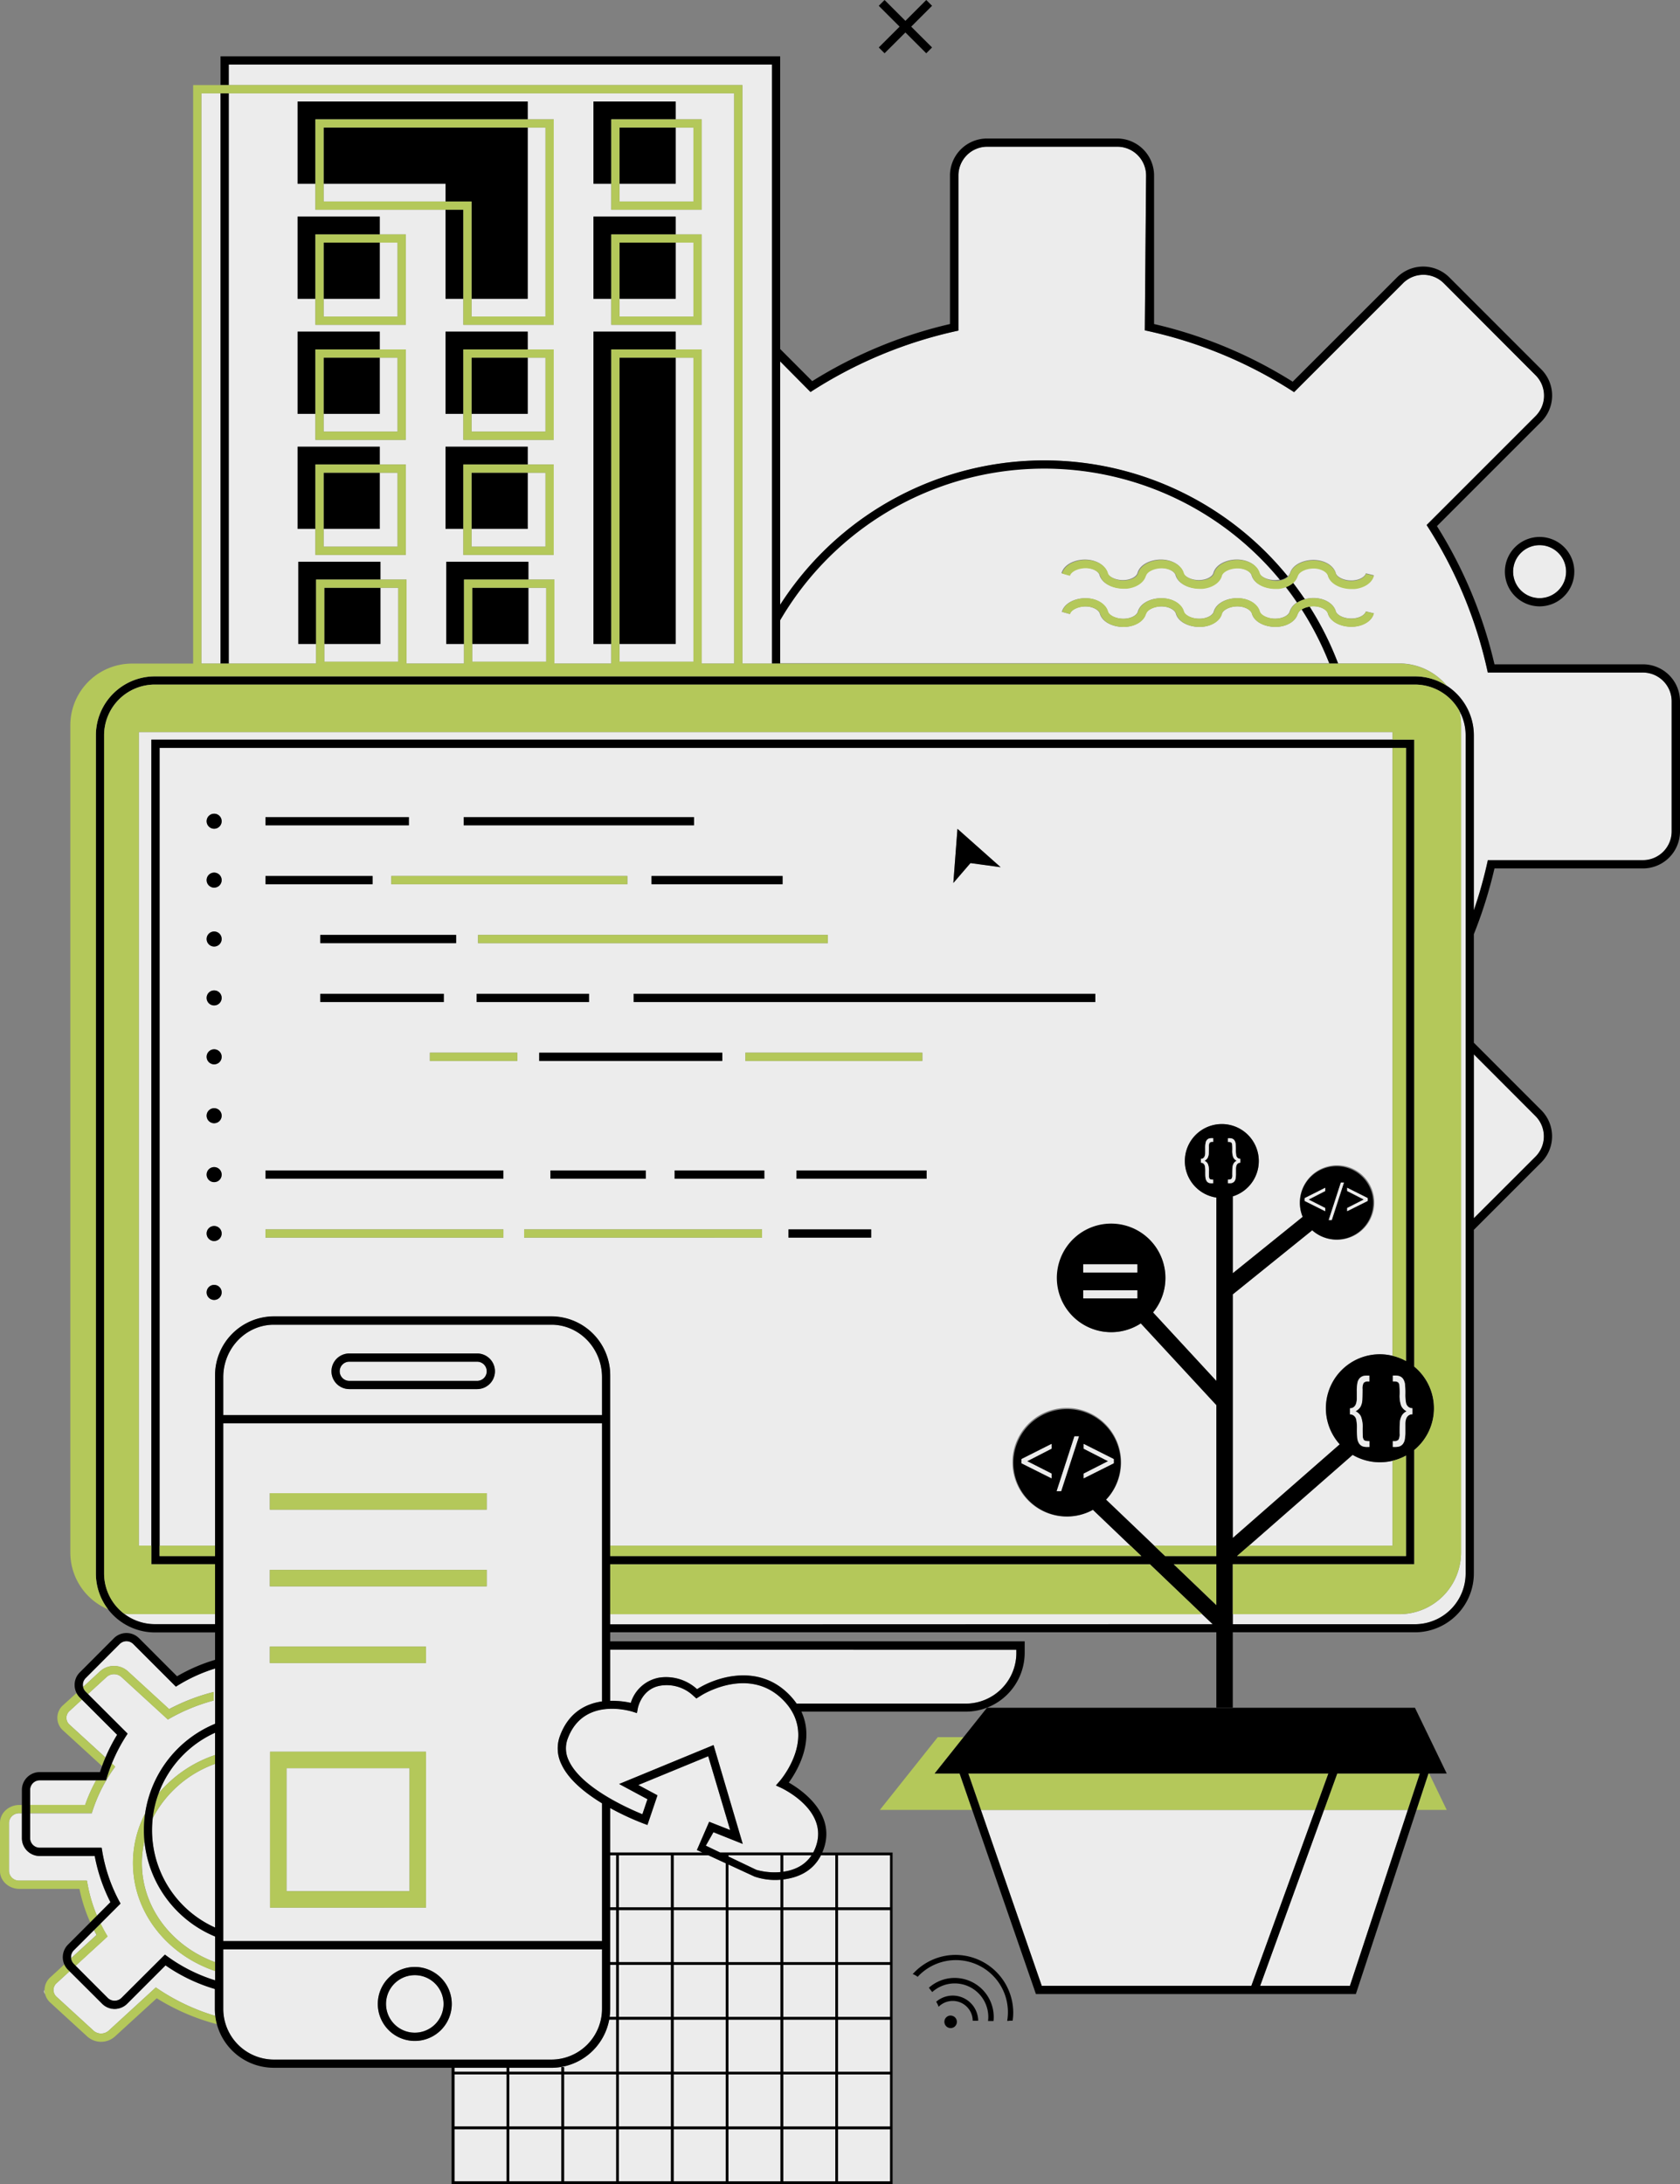 <svg xmlns="http://www.w3.org/2000/svg" viewBox="0 0 613.25 797.23"><rect x="0" y="0" width="613.25" height="797.23" fill="#808080" stroke="none"/><title>development_1</title><g id="Шар_2" data-name="Шар 2"><g id="Шар_11" data-name="Шар 11"><path d="M19.53,726.4a3.37,3.37,0,0,0,1.11,2.48L34.2,741.31a4.18,4.18,0,0,0,5.4,0l17.28-15.84a76.8,76.8,0,0,0,21.79,10.41,21.89,21.89,0,0,1-.17-2.57V726a62.55,62.55,0,0,1-18-8.62l-14,14a6.47,6.47,0,0,1-4.59,1.9,6.35,6.35,0,0,1-1.07-.09l-.18.1h-.18l-.14-.21a6.5,6.5,0,0,1-3-1.71L25.39,719.57l-4.75,4.36A3.33,3.33,0,0,0,19.53,726.4Z" style="fill:#ececec"/><path d="M16.27,726.3a1.16,1.16,0,0,0,.08,1.41l.08.1a6,6,0,0,1-.17-1.41S16.27,726.33,16.27,726.3Z" style="fill:#ececec"/><rect x="222.75" y="677.23" width="2.16" height="19" style="fill:#ececec"/><path d="M266.52,668l-8-26.94L233,651.58l7,3.76-3.66,10.83-1.44-.53A96.77,96.77,0,0,1,222.75,660v16.23h33.66l-2-.94L258.87,665Z" style="fill:#ececec"/><rect x="222.75" y="697.23" width="2.16" height="19" style="fill:#ececec"/><path d="M222.75,733.31a21.7,21.7,0,0,1-.22,2.92h2.38v-19h-2.16Z" style="fill:#ececec"/><rect x="225.91" y="737.23" width="19" height="19" style="fill:#ececec"/><rect x="225.91" y="757.23" width="19" height="19" style="fill:#ececec"/><rect x="225.91" y="777.23" width="19" height="19" style="fill:#ececec"/><path d="M201.25,754.81H185.91v1.42h19v-1.67h1v1.67h19v-19h-2.53A21.52,21.52,0,0,1,201.25,754.81Z" style="fill:#ececec"/><rect x="165.91" y="757.23" width="19" height="19" style="fill:#ececec"/><rect x="165.91" y="777.23" width="19" height="19" style="fill:#ececec"/><path d="M219.75,502.72c0-10.57-8.3-19.16-18.5-19.16H100c-10.2,0-18.5,8.59-18.5,19.16v13.84H219.75Zm-45.58,4.34H127.5a6.5,6.5,0,1,1,0-13h46.67a6.5,6.5,0,1,1,0,13Z" style="fill:#ececec"/><rect x="165.91" y="754.81" width="19" height="1.42" style="fill:#ececec"/><rect x="185.91" y="757.23" width="19" height="19" style="fill:#ececec"/><rect x="285.91" y="757.23" width="19" height="19" style="fill:#ececec"/><rect x="205.91" y="757.23" width="19" height="19" style="fill:#ececec"/><rect x="185.91" y="777.23" width="19" height="19" style="fill:#ececec"/><rect x="265.91" y="737.23" width="19" height="19" style="fill:#ececec"/><rect x="265.91" y="697.23" width="19" height="19" style="fill:#ececec"/><rect x="265.91" y="777.23" width="19" height="19" style="fill:#ececec"/><path d="M174.17,497.06H127.5a3.5,3.5,0,1,0,0,7h46.67a3.5,3.5,0,1,0,0-7Z" style="fill:#ececec"/><rect x="265.91" y="757.23" width="19" height="19" style="fill:#ececec"/><rect x="265.91" y="717.23" width="19" height="19" style="fill:#ececec"/><rect x="285.91" y="777.23" width="19" height="19" style="fill:#ececec"/><path d="M275.41,685l-9.5-4.39v15.62h19V686.15c-.8.06-1.58.09-2.31.09A23.24,23.24,0,0,1,275.41,685Z" style="fill:#ececec"/><path d="M265.91,677.68l10.16,4.86a24.34,24.34,0,0,0,8.84.82v-6.13h-19Z" style="fill:#ececec"/><rect x="225.91" y="677.23" width="19" height="19" style="fill:#ececec"/><rect x="245.91" y="777.23" width="19" height="19" style="fill:#ececec"/><polygon points="245.91 677.23 245.91 696.23 264.91 696.23 264.91 680.15 258.58 677.23 245.91 677.23" style="fill:#ececec"/><rect x="225.91" y="697.23" width="19" height="19" style="fill:#ececec"/><rect x="245.91" y="757.23" width="19" height="19" style="fill:#ececec"/><rect x="225.91" y="717.23" width="19" height="19" style="fill:#ececec"/><rect x="245.91" y="737.23" width="19" height="19" style="fill:#ececec"/><rect x="245.91" y="697.23" width="19" height="19" style="fill:#ececec"/><rect x="245.91" y="717.23" width="19" height="19" style="fill:#ececec"/><rect x="205.91" y="777.23" width="19" height="19" style="fill:#ececec"/><polygon points="192.63 151.06 172.13 151.06 172.13 157.56 199.13 157.56 199.13 130.56 192.63 130.56 192.63 151.06" style="fill:#ececec"/><polygon points="253.13 46.56 246.63 46.56 246.63 67.06 226.13 67.06 226.13 73.56 253.13 73.56 253.13 46.56" style="fill:#ececec"/><polygon points="192.63 193.06 172.13 193.06 172.13 199.56 199.13 199.56 199.13 172.56 192.63 172.56 192.63 193.06" style="fill:#ececec"/><polygon points="253.13 88.56 246.63 88.56 246.63 109.06 226.13 109.06 226.13 115.56 253.13 115.56 253.13 88.56" style="fill:#ececec"/><polygon points="192.63 109.06 172.13 109.06 172.13 115.56 199.13 115.56 199.13 46.56 192.63 46.56 192.63 67.06 192.63 109.06" style="fill:#ececec"/><polygon points="145.13 130.56 138.63 130.56 138.63 151.06 118.13 151.06 118.13 157.56 145.13 157.56 145.13 130.56" style="fill:#ececec"/><polygon points="162.63 67.06 138.63 67.06 118.13 67.06 118.13 73.56 162.63 73.56 162.63 67.06" style="fill:#ececec"/><polygon points="145.13 88.56 138.63 88.56 138.63 109.06 118.13 109.06 118.13 115.56 145.13 115.56 145.13 88.56" style="fill:#ececec"/><polygon points="192.88 235.06 172.38 235.06 172.38 241.56 199.38 241.56 199.38 214.56 192.88 214.56 192.88 235.06" style="fill:#ececec"/><path d="M470.87,209.29c1-3.52,5.71-5.23,9.67-4.85,3.56.34,6.35,2.25,7.06,4.78h0c.43,1.48,3.31,2.92,6.5,2.62,2.57-.24,4.22-1.5,4.48-2.56l2.91.7c-.61,2.56-3.47,4.51-7.11,4.85-.36,0-.72,0-1.09,0-3.7,0-7.66-1.68-8.57-4.83h0c-.35-1.29-2.25-2.41-4.48-2.63-2.92-.28-6,1-6.51,2.74h-.05a5.43,5.43,0,0,1-1.73,2.59c1.51,1.95,3,4,4.33,6a12.25,12.25,0,0,1,4.25-.37c3.56.34,6.35,2.25,7.06,4.78h0c.43,1.48,3.3,2.92,6.5,2.62,2.57-.24,4.22-1.49,4.48-2.56l2.91.7c-.61,2.56-3.47,4.51-7.11,4.85-.36,0-.72.05-1.09.05-3.7,0-7.66-1.68-8.57-4.83h0c-.35-1.29-2.25-2.41-4.48-2.62a8.1,8.1,0,0,0-2.2.07,113.71,113.71,0,0,1,10.41,20.78h22.37a22.47,22.47,0,0,1,17.27,8.09,21.49,21.49,0,0,1,9.9,18.07v63.9a160.11,160.11,0,0,0,5.11-18.3h56.64a10.51,10.51,0,0,0,10.5-10.5V256a10.51,10.51,0,0,0-10.5-10.5H543.12l.06.25,0,0a162.05,162.05,0,0,0-22.38-54.1l0,0,39.8-39.8a10.54,10.54,0,0,0,0-14.85L527,103.37a10.52,10.52,0,0,0-14.85,0l-39.77,39.77,0,0,0,0a161.88,161.88,0,0,0-54.5-22.56h0l.47-56.53a10.51,10.51,0,0,0-10.5-10.5h-47.5a10.51,10.51,0,0,0-10.5,10.5v56.63h0a161.7,161.7,0,0,0-54,22.42h0l-11.07-11.18v88.83A114.51,114.51,0,0,1,470.08,210.4a2.41,2.41,0,0,0,.76-1.12Z" style="fill:#ececec"/><path d="M24.25,627.05a3.33,3.33,0,0,0,1.11,2.48l13.13,12a62,62,0,0,1,4.26-8.31L29.9,620.41l-4.54,4.17A3.33,3.33,0,0,0,24.25,627.05Z" style="fill:#ececec"/><path d="M475.16,222.47a3,3,0,0,0-1.42,1.64h-.05c-.7,2.48-3.49,4.35-7.05,4.68-.36,0-.72.05-1.09.05-3.7,0-7.66-1.68-8.57-4.83h0c-.35-1.29-2.25-2.41-4.48-2.62-2.92-.29-6,1-6.51,2.73h-.05c-.7,2.48-3.49,4.35-7.05,4.68-.36,0-.72.05-1.09.05-3.7,0-7.66-1.68-8.57-4.83h0c-.35-1.29-2.25-2.41-4.48-2.62-2.92-.29-6,1-6.51,2.73h-.05c-.7,2.48-3.49,4.35-7.05,4.68-.36,0-.72.05-1.09.05-3.7,0-7.66-1.68-8.57-4.83h0c-.35-1.29-2.25-2.41-4.48-2.62-2.92-.29-6,1-6.51,2.73l-2.89-.8c1-3.57,5.7-5.3,9.69-4.92,3.56.34,6.35,2.25,7.06,4.78h0c.43,1.48,3.3,2.92,6.5,2.62,2.57-.24,4.22-1.49,4.48-2.56h0c1-3.52,5.71-5.23,9.67-4.85,3.56.34,6.35,2.25,7.06,4.78h0c.43,1.48,3.3,2.92,6.5,2.62,2.57-.24,4.22-1.49,4.48-2.56h0c1-3.52,5.71-5.23,9.67-4.85,3.56.34,6.35,2.25,7.06,4.78h0c.43,1.48,3.3,2.92,6.5,2.62,2.57-.24,4.22-1.49,4.48-2.56h0a6,6,0,0,1,2.62-3.27c-1.33-2-2.71-3.88-4.16-5.74a10.89,10.89,0,0,1-2.69.6c-.36,0-.72,0-1.09,0-3.7,0-7.66-1.68-8.57-4.83h0c-.35-1.29-2.25-2.41-4.48-2.63-2.92-.28-6,1-6.51,2.74h-.05c-.7,2.47-3.49,4.35-7.05,4.68-.36,0-.72,0-1.09,0-3.7,0-7.66-1.68-8.57-4.83h0c-.35-1.29-2.25-2.41-4.48-2.63-2.92-.28-6,1-6.51,2.74h-.05c-.7,2.47-3.49,4.35-7.05,4.68-.36,0-.72,0-1.09,0-3.7,0-7.66-1.68-8.57-4.83h0c-.35-1.29-2.25-2.41-4.48-2.63-2.92-.28-6,1-6.51,2.74l-2.89-.81c1-3.56,5.7-5.29,9.69-4.91,3.56.34,6.35,2.25,7.06,4.78h0c.43,1.48,3.31,2.92,6.5,2.62,2.57-.24,4.22-1.5,4.48-2.56h0c1-3.52,5.71-5.23,9.67-4.85,3.56.34,6.35,2.25,7.06,4.78h0c.43,1.48,3.31,2.92,6.5,2.62,2.57-.24,4.22-1.5,4.48-2.56h0c1-3.52,5.71-5.23,9.67-4.85,3.56.34,6.35,2.25,7.06,4.78h0c.43,1.48,3.31,2.92,6.5,2.62a8.28,8.28,0,0,0,.93-.14,111.56,111.56,0,0,0-182.5,14.74v15.79H485.25A112.41,112.41,0,0,0,475.16,222.47Z" style="fill:#ececec"/><polygon points="246.63 163.06 246.63 205.06 246.63 235.06 226.13 235.06 226.13 241.56 253.13 241.56 253.13 130.56 246.63 130.56 246.63 163.06" style="fill:#ececec"/><path d="M3.27,665.37V683a3.67,3.67,0,0,0,3.82,3.5h24.4l.27.06a55,55,0,0,0,3.62,12.72l4.93-4.93a62.22,62.22,0,0,1-5.73-16.85H14.5A6.51,6.51,0,0,1,8,671v-9.09H7.09A3.67,3.67,0,0,0,3.27,665.37Z" style="fill:#ececec"/><polygon points="145.13 172.56 138.63 172.56 138.63 193.06 118.13 193.06 118.13 199.56 145.13 199.56 145.13 172.56" style="fill:#ececec"/><polygon points="271 242.23 281.79 242.23 281.79 23.56 83.5 23.56 83.5 31.06 271 31.06 271 242.23" style="fill:#ececec"/><polygon points="138.88 235.06 118.38 235.06 118.38 241.56 145.38 241.56 145.38 214.56 138.88 214.56 138.88 235.06" style="fill:#ececec"/><path d="M115.38,242.23v-7.17h-6.5v-30h30v6.5h9.5v30.67h21v-7.17h-6.5v-30h30v6.5h9.5v30.67h20.75v-7.17h-6.5v-114h30v6.5h9.5V242.23H268V34.06H83.5V242.23ZM216.63,37.06h30v6.5h9.5v33h-33v-9.5h-6.5Zm0,42h30v6.5h9.5v33h-33v-9.5h-6.5Zm-14.5,123.5h-33v-9.5h-6.5v-30h30v6.5h9.5Zm0-42h-33v-9.5h-6.5v-30h30v6.5h9.5Zm-93.5-123.5h84v6.5h9.5v75h-33v-9.5h-6.5V76.56h-47.5v-9.5h-6.5Zm0,42h30v6.5h9.5v33h-33v-9.5h-6.5Zm0,42h30v6.5h9.5v33h-33v-9.5h-6.5Zm0,42h30v6.5h9.5v33h-33v-9.5h-6.5Z" style="fill:#ececec"/><path d="M35.23,706.31c-.32-.58-.63-1.16-.93-1.75l-7.37,7.37a3.47,3.47,0,0,0-1,2.47,2.71,2.71,0,0,0,0,.41Z" style="fill:#ececec"/><path d="M78.5,716.25v-9.36a42.08,42.08,0,0,1-25.8-34.83,35.94,35.94,0,0,0-.91,8C51.79,696.44,62.86,710.49,78.5,716.25Z" style="fill:#ececec"/><path d="M35.09,649.87H14.5a3.5,3.5,0,0,0-3.5,3.5v5.5H31.06A59,59,0,0,1,35.09,649.87Z" style="fill:#ececec"/><path d="M78.5,640.64v-8.13a39.22,39.22,0,0,0-20.61,22.13A45.94,45.94,0,0,1,78.5,640.64Z" style="fill:#ececec"/><path d="M27.6,717.55l11.77,11.76a3.59,3.59,0,0,0,5,0l15.85-15.84a59.52,59.52,0,0,0,18.33,9.4v-3.39c-17.48-5.92-30-21.36-30-39.42a38.94,38.94,0,0,1,4.41-18A42.13,42.13,0,0,1,78.5,629.23V609.05a59.3,59.3,0,0,0-14.32,6.63L48.64,600.14a3.51,3.51,0,0,0-5,0L31.26,612.58a3.47,3.47,0,0,0-1,2.47,3.65,3.65,0,0,0,.08.74L36.6,610a7.58,7.58,0,0,1,10,0l15.12,13.87A72.12,72.12,0,0,1,78,617.62v3.12a68,68,0,0,0-16.7,6.94L44.31,612.14a4.07,4.07,0,0,0-5.39,0l-6.81,6.24,14.36,14.37,0,0a1,1,0,0,0,.1.17,59.79,59.79,0,0,0-5.74,10.85l1.1,1,0,0a1,1,0,0,0,.1.17,57.08,57.08,0,0,0-8.54,17h0l-.13,0H11V671a3.5,3.5,0,0,0,3.5,3.5H36.88l.25.06A59,59,0,0,0,44,694.86l-7.31,7.31c.78,1.6,1.64,3.17,2.56,4.69Z" style="fill:#ececec"/><rect x="104.58" y="645.43" width="44.92" height="44.92" style="fill:#ececec"/><path d="M219.75,733.31V711.56H81.5v21.75a18.52,18.52,0,0,0,18.5,18.5H201.25A18.52,18.52,0,0,0,219.75,733.31ZM151.41,745a13.5,13.5,0,1,1,13.5-13.5A13.51,13.51,0,0,1,151.41,745Z" style="fill:#ececec"/><circle cx="151.41" cy="731.47" r="10.5" style="fill:#ececec"/><polygon points="459.97 724.89 492.76 724.89 513.89 660.68 483.27 660.68 459.97 724.89" style="fill:#ececec"/><rect x="73.5" y="34.06" width="7" height="208.17" style="fill:#ececec"/><polygon points="358.06 660.68 380.27 724.89 456.78 724.89 480.08 660.68 358.06 660.68" style="fill:#ececec"/><path d="M55.75,663.65a40.17,40.17,0,0,0-.25,4.41,39,39,0,0,0,23,35.55V643.87A41.42,41.42,0,0,0,55.75,663.65Z" style="fill:#ececec"/><path d="M81.5,708.56H219.75v-50.3c-6.05-3.68-12.2-8.56-14.82-14.28a13.07,13.07,0,0,1-.5-10.4c3.22-8.63,9.56-11.68,15.32-12.51V519.56H81.5Zm74-12.21H98.58V639.43H155.5Zm-57-151.29h79.17v6H98.5Zm0,28h79.17v6H98.5Zm0,28h57v6h-57Z" style="fill:#ececec"/><rect x="285.91" y="697.23" width="19" height="19" style="fill:#ececec"/><circle cx="562" cy="208.67" r="9.67" style="fill:#ececec"/><path d="M459.5,423.81a13.52,13.52,0,0,1-9.5,12.9v28.07l25.51-20.59a13.6,13.6,0,1,1,3.48,4.9l-29,23.4v88.92l39.05-34.19a19.67,19.67,0,0,1,19.28-32.3V273H58.25V564.23H78.5V502.06a21.53,21.53,0,0,1,21.5-21.5H201.25a21.53,21.53,0,0,1,21.5,21.5v62.17H412.66L399,551.14a19.84,19.84,0,1,1,4.8-3.71l17.58,16.8H444V512.9l-27.57-29.81a19.7,19.7,0,1,1,4.47-4l23.1,25V437.15a13.49,13.49,0,1,1,15.5-13.34ZM78.17,474.52a2.75,2.75,0,1,1,2.75-2.75A2.75,2.75,0,0,1,78.17,474.52Zm0-21.5a2.75,2.75,0,1,1,2.75-2.75A2.75,2.75,0,0,1,78.17,453Zm0-21.5a2.75,2.75,0,1,1,2.75-2.75A2.75,2.75,0,0,1,78.17,431.52Zm0-21.5a2.75,2.75,0,1,1,2.75-2.75A2.75,2.75,0,0,1,78.17,410Zm0-21.5a2.75,2.75,0,1,1,2.75-2.75A2.75,2.75,0,0,1,78.17,388.52Zm0-21.5a2.75,2.75,0,1,1,2.75-2.75A2.75,2.75,0,0,1,78.17,367Zm0-21.5a2.75,2.75,0,1,1,2.75-2.75A2.75,2.75,0,0,1,78.17,345.52Zm0-21.5a2.75,2.75,0,1,1,2.75-2.75A2.75,2.75,0,0,1,78.17,324Zm0-21.5a2.75,2.75,0,1,1,2.75-2.75A2.75,2.75,0,0,1,78.17,302.52Zm271.33,0,15.75,14-11-1.5L348,322.31ZM196.83,387.27v-3h66.84v3Zm38.92,40v3H200.92v-3ZM215,365.77H174v-3h41Zm-98.08-21.5v-3H166.5v3ZM162,362.77v3H116.92v-3Zm-19.17-40v-3H229v3Zm31.67,21.5v-3H302.17v3Zm111.17-21.5H237.83v-3h47.84Zm-116.42-24.5h84.08v3H169.25Zm-72.33,0h52.33v3H96.92Zm0,21.5H136v3H96.92Zm86.83,132H96.92v-3h86.83Zm0-21.5H96.92v-3h86.83Zm5.08-43H156.92v-3h31.91Zm89.34,64.5H191.33v-3h86.84Zm.83-21.5H246.25v-3H279Zm-6.92-43v-3h64.59v3ZM318,451.77H287.83v-3H318Zm20.25-21.5h-47.5v-3h47.5Zm61.58-64.5H231.29v-3H399.83Z" style="fill:#ececec"/><polygon points="222.75 589.23 222.75 592.89 442.66 592.89 438.82 589.23 222.75 589.23" style="fill:#ececec"/><path d="M284.9,619.67c-10.74-9.71-24.52-3.32-28.52-1L254.19,620l-1.11-1a14.18,14.18,0,0,0-11.85-3.74c-7,1.06-8.37,8.07-8.42,8.36l-.31,1.68-1.63-.52c-.73-.23-17.88-5.57-23.63,9.82a10.09,10.09,0,0,0,.41,8.09c4.53,9.86,21.74,17.45,26.84,19.53l1.85-5.48L226,651.21,260.47,637l10.68,36.06-10.69-4.27-2.78,4.91,5.2,2.49h34a15.68,15.68,0,0,0,1.07-2.48c4.35-13-12.17-20.83-12.87-21.16l-1.82-.84,1.32-1.51C285.15,649.54,299.43,632.81,284.9,619.67Z" style="fill:#ececec"/><path d="M222.75,620.83a31.12,31.12,0,0,1,7.51.74,13.29,13.29,0,0,1,10.51-9.23,16.77,16.77,0,0,1,13.68,4.23c6.48-4.19,21.29-9.22,32.46.88a25.08,25.08,0,0,1,3.89,4.4h61.7a18.52,18.52,0,0,0,18.5-18.5v-1.16H222.75Z" style="fill:#ececec"/><path d="M538,444.69l22.48-22.48a10.5,10.5,0,0,0,0-14.85L538,384.87Z" style="fill:#ececec"/><path d="M45.23,589a18.39,18.39,0,0,0,11.27,3.86h22v-3.66H48.17A21.88,21.88,0,0,1,45.23,589Z" style="fill:#ececec"/><polygon points="50.67 267.23 50.67 564.23 55.25 564.23 55.25 270.02 508.33 270.02 508.33 267.23 50.67 267.23" style="fill:#ececec"/><path d="M508.33,564.23v-31a19.39,19.39,0,0,1-14.57-2.15l-37.87,33.16Z" style="fill:#ececec"/><path d="M533.33,264.73v302a22.53,22.53,0,0,1-22.5,22.5H450v3.66h66.5a18.52,18.52,0,0,0,18.5-18.5v-306a18.31,18.31,0,0,0-2.29-8.89A22.55,22.55,0,0,1,533.33,264.73Z" style="fill:#ececec"/><rect x="285.91" y="737.23" width="19" height="19" style="fill:#ececec"/><path d="M285.91,677.23v6c3.78-.52,7.77-2.12,10.33-6Z" style="fill:#ececec"/><rect x="305.91" y="737.23" width="19" height="19" style="fill:#ececec"/><rect x="305.91" y="717.23" width="19" height="19" style="fill:#ececec"/><rect x="285.91" y="717.23" width="19" height="19" style="fill:#ececec"/><rect x="305.91" y="677.23" width="19" height="19" style="fill:#ececec"/><rect x="305.91" y="697.23" width="19" height="19" style="fill:#ececec"/><rect x="305.91" y="777.23" width="19" height="19" style="fill:#ececec"/><rect x="305.91" y="757.23" width="19" height="19" style="fill:#ececec"/><path d="M285.91,686.05v10.18h19v-19h-5.23C296.59,683.31,290.94,685.46,285.91,686.05Z" style="fill:#ececec"/><path d="M78.5,719.48v-3.23c-15.64-5.76-26.71-19.81-26.71-36.19a35.94,35.94,0,0,1,.91-8c-.13-1.32-.2-2.65-.2-4a41.91,41.91,0,0,1,.43-6,38.94,38.94,0,0,0-4.41,18C48.52,698.12,61,713.56,78.5,719.48Z" style="fill:#b4c85a"/><path d="M57.89,654.64a38.09,38.09,0,0,0-2.14,9A41.42,41.42,0,0,1,78.5,643.87v-3.23A45.94,45.94,0,0,0,57.89,654.64Z" style="fill:#b4c85a"/><path d="M78.67,735.88a76.8,76.8,0,0,1-21.79-10.41L39.6,741.31a4.18,4.18,0,0,1-5.4,0L20.64,728.88a3.37,3.37,0,0,1-1.11-2.48,3.33,3.33,0,0,1,1.11-2.47l4.75-4.36-.58-.57a6.63,6.63,0,0,1-1.32-1.93l-5.16,4.74a6.19,6.19,0,0,0-2.06,4.49s0,.07,0,.1a6,6,0,0,0,.17,1.41,6.39,6.39,0,0,0,1.9,3.19l13.56,12.43a7.56,7.56,0,0,0,10,0l15.31-14a79.77,79.77,0,0,0,22,9.47v-.1A21.24,21.24,0,0,1,78.67,735.88Z" style="fill:#b4c85a"/><path d="M26,714.81a3.51,3.51,0,0,0,1,2.07l.67.67,11.65-10.69c-.92-1.52-1.78-3.09-2.56-4.69l-2.39,2.39c.3.59.61,1.17.93,1.75Z" style="fill:#b4c85a"/><path d="M25.36,629.53a3.31,3.31,0,0,1,0-4.95l4.54-4.17-.76-.76A6.53,6.53,0,0,1,27.93,618L23,622.46a6.14,6.14,0,0,0,0,9.19l14.22,13q.57-1.58,1.23-3.12Z" style="fill:#b4c85a"/><path d="M33.36,661.88l.13,0h0a57.08,57.08,0,0,1,8.54-17,1,1,0,0,1-.1-.17l0,0-1.1-1a59.77,59.77,0,0,0-2.1,6.13h0l-.12,0H35.09a59,59,0,0,0-4,9H11v3H33.36Z" style="fill:#b4c85a"/><path d="M31.76,686.52l-.27-.06H7.09A3.67,3.67,0,0,1,3.27,683V665.37a3.67,3.67,0,0,1,3.82-3.5H8v-3H7.09c-3.91,0-7.09,2.92-7.09,6.5V683c0,3.58,3.18,6.5,7.09,6.5H29a58,58,0,0,0,3.95,12.23l2.45-2.45A55,55,0,0,1,31.76,686.52Z" style="fill:#b4c85a"/><path d="M44.31,612.14l16.94,15.54A68,68,0,0,1,78,620.74v-3.12a72.12,72.12,0,0,0-16.2,6.27L46.63,610a7.58,7.58,0,0,0-10,0l-6.28,5.77a3.35,3.35,0,0,0,.94,1.74l.85.85,6.81-6.24A4.07,4.07,0,0,1,44.31,612.14Z" style="fill:#b4c85a"/><path d="M472,212.74a8.51,8.51,0,0,1-2.63,1.49c1.45,1.86,2.83,3.78,4.16,5.74a9.77,9.77,0,0,1,2.8-1.21C474.91,216.71,473.47,214.69,472,212.74Z"/><path d="M475.16,222.47a112.41,112.41,0,0,1,10.09,19.76h3.21a113.71,113.71,0,0,0-10.41-20.78A7.67,7.67,0,0,0,475.16,222.47Z"/><path d="M599.75,242.5H545.53a165.07,165.07,0,0,0-21-50.46l38.1-38.11a13.53,13.53,0,0,0,0-19.09l-33.58-33.59a13.52,13.52,0,0,0-19.09,0l-38.09,38.08a164.75,164.75,0,0,0-50.6-21.05V64.06a13.51,13.51,0,0,0-13.5-13.5h-47.5a13.52,13.52,0,0,0-13.5,13.5v54.22a165,165,0,0,0-50.28,20.85L284.79,127.4V20.56H80.5v10.5h3v-7.5H281.79V242.23h3V226.44a111.56,111.56,0,0,1,182.5-14.74,6,6,0,0,0,2.79-1.3,114.51,114.51,0,0,0-185.29,10.35V131.92l11.07,11.18h0a161.7,161.7,0,0,1,54-22.42h0V64.06a10.51,10.51,0,0,1,10.5-10.5h47.5a10.51,10.51,0,0,1,10.5,10.5l-.47,56.53h0a161.88,161.88,0,0,1,54.5,22.56l0,0,0,0,39.77-39.77a10.52,10.52,0,0,1,14.85,0L560.55,137a10.54,10.54,0,0,1,0,14.85l-39.8,39.8,0,0a162.05,162.05,0,0,1,22.38,54.1l0,0-.06-.25h56.63a10.51,10.51,0,0,1,10.5,10.5v47.5a10.51,10.51,0,0,1-10.5,10.5H543.11a160.11,160.11,0,0,1-5.11,18.3v-63.9a21.57,21.57,0,0,0-21.5-21.5H56.5A21.53,21.53,0,0,0,35,268.39v306a21.57,21.57,0,0,0,21.5,21.5h22v10h0a62.66,62.66,0,0,0-13.87,6L50.76,598a6.51,6.51,0,0,0-9.19,0L29.14,610.46a6.41,6.41,0,0,0-1.9,4.59,6.46,6.46,0,0,0,1.9,4.6l.76.76,12.85,12.85a62,62,0,0,0-4.26,8.31q-.66,1.54-1.23,3.12c-.26.72-.53,1.44-.77,2.18h-22a6.51,6.51,0,0,0-6.5,6.5V671a6.51,6.51,0,0,0,6.5,6.5H34.58a62.22,62.22,0,0,0,5.73,16.85l-4.93,4.93-2.45,2.45-8.12,8.12a6.53,6.53,0,0,0-1.32,7.26A6.63,6.63,0,0,0,24.81,719l.58.57,11.86,11.86a6.5,6.5,0,0,0,3,1.71l.5.1a6.35,6.35,0,0,0,1.07.09,6.47,6.47,0,0,0,4.59-1.9l14-14a62.55,62.55,0,0,0,18,8.62v7.3a21.89,21.89,0,0,0,.17,2.57,21.24,21.24,0,0,0,.56,2.88,21.51,21.51,0,0,0,20.77,16h64.91v42.42h161v-121H300.17c.21-.49.41-1,.59-1.53,4.28-12.85-8.19-21.33-12.82-24,2.85-3.93,9.65-15,4.6-25.89h60a21.52,21.52,0,0,0,21.5-21.5v-4.16H222.75v-3.3H444v27.5h6v-27.5h66.5a21.52,21.52,0,0,0,21.5-21.5V448.93l24.6-24.6a13.5,13.5,0,0,0,0-19.09L538,380.63V341a164.8,164.8,0,0,0,7.53-24h54.22a13.52,13.52,0,0,0,13.5-13.5V256A13.51,13.51,0,0,0,599.75,242.5ZM78.5,703.61a39,39,0,0,1-23-35.55,40.17,40.17,0,0,1,.25-4.41,38.09,38.09,0,0,1,2.14-9A39.22,39.22,0,0,1,78.5,632.51v71.1Zm-51.57,8.32,7.37-7.37,2.39-2.39L44,694.86a59,59,0,0,1-6.87-20.34l-.25-.06H14.5A3.5,3.5,0,0,1,11,671V653.37a3.5,3.5,0,0,1,3.5-3.5H38.6l.12,0h0a60,60,0,0,1,7.84-17,1,1,0,0,1-.1-.17l0,0L32.11,618.38l-.85-.85a3.35,3.35,0,0,1-.94-1.74,3.65,3.65,0,0,1-.08-.74,3.47,3.47,0,0,1,1-2.47l12.43-12.44a3.51,3.51,0,0,1,5,0l15.54,15.54a59.3,59.3,0,0,1,14.32-6.63v20.18a42.05,42.05,0,0,0-26,38.83c0,1.35.07,2.68.2,4a42.08,42.08,0,0,0,25.8,34.83v16a59.52,59.52,0,0,1-18.33-9.4L44.32,729.31a3.59,3.59,0,0,1-5,0L27.6,717.55l-.67-.67a3.51,3.51,0,0,1-1-2.07,2.71,2.71,0,0,1,0-.41A3.47,3.47,0,0,1,26.93,711.93ZM100,751.81a18.52,18.52,0,0,1-18.5-18.5V711.56H219.75v21.75a18.52,18.52,0,0,1-18.5,18.5ZM219.75,519.56V621.07c-5.76.83-12.1,3.88-15.32,12.51a13.07,13.07,0,0,0,.5,10.4c2.62,5.72,8.77,10.6,14.82,14.28v50.3H81.5v-189Zm-138.25-3V502.72c0-10.57,8.3-19.16,18.5-19.16H201.25c10.2,0,18.5,8.59,18.5,19.16v13.84ZM184.91,796.23h-19v-19h19Zm0-20h-19v-19h19Zm0-20h-19v-1.42h19Zm20,40h-19v-19h19Zm0-20h-19v-19h19Zm20,20h-19v-19h19Zm0-20h-19v-19h19Zm0-20h-19v-1.67h-1v1.67h-19v-1.42h15.34a21.52,21.52,0,0,0,21.13-17.58h2.53Zm0-20h-2.38a21.7,21.7,0,0,0,.22-2.92V717.23h2.16Zm0-20h-2.16v-19h2.16Zm0-20h-2.16v-19h2.16Zm31.5-20H222.75V660a96.77,96.77,0,0,0,12.14,5.64l1.44.53L240,655.34l-7-3.76,25.53-10.5,8,26.94L258.87,665l-4.49,10.33Zm-11.5,120h-19v-19h19Zm0-20h-19v-19h19Zm0-20h-19v-19h19Zm0-20h-19v-19h19Zm0-20h-19v-19h19Zm0-20h-19v-19h19Zm20,100h-19v-19h19Zm0-20h-19v-19h19Zm0-20h-19v-19h19Zm0-20h-19v-19h19Zm0-20h-19v-19h19Zm0-20h-19v-19h12.67l6.33,2.92Zm20,100h-19v-19h19Zm0-20h-19v-19h19Zm0-20h-19v-19h19Zm0-20h-19v-19h19Zm0-20h-19v-19h19Zm0-20h-19V680.61l9.5,4.39a23.24,23.24,0,0,0,7.19,1.24c.73,0,1.51,0,2.31-.09Zm0-12.87a24.34,24.34,0,0,1-8.84-.82l-10.16-4.86v-.45h19Zm20,112.87h-19v-19h19Zm0-20h-19v-19h19Zm0-20h-19v-19h19Zm0-20h-19v-19h19Zm0-20h-19v-19h19Zm1-39h19v19h-19Zm0,20h19v19h-19Zm0,20h19v19h-19Zm0,20h19v19h-19Zm0,20h19v19h-19Zm0,20h19v19h-19Zm-1-100v19h-19V686.05c5-.59,10.68-2.74,13.77-8.82Zm-19,6v-6h10.33C293.68,681.12,289.69,682.72,285.91,683.24Zm-1.37-33-1.32,1.51,1.82.84c.7.33,17.22,8.12,12.87,21.16a15.68,15.68,0,0,1-1.07,2.48h-34l-5.2-2.49,2.78-4.91,10.69,4.27L260.47,637,226,651.21l10.34,5.57-1.85,5.48c-5.1-2.08-22.31-9.67-26.84-19.53a10.09,10.09,0,0,1-.41-8.09c5.75-15.39,22.9-10,23.63-9.82l1.63.52.31-1.68c.05-.29,1.44-7.3,8.42-8.36A14.18,14.18,0,0,1,253.08,619l1.11,1,2.19-1.38c4-2.31,17.78-8.7,28.52,1C299.43,632.81,285.15,649.54,284.54,650.24Zm86.46-48v1.16a18.52,18.52,0,0,1-18.5,18.5H290.8a25.08,25.08,0,0,0-3.89-4.4c-11.17-10.1-26-5.07-32.46-.88a16.77,16.77,0,0,0-13.68-4.23,13.29,13.29,0,0,0-10.51,9.23,31.12,31.12,0,0,0-7.51-.74V602.19Zm-148.25-9.3V571h197l19.05,18.21,3.84,3.66Zm221.25-7L428.45,571H444Zm-3.09-161a6.57,6.57,0,0,1,.38,2.65c0,1.09,0,1.74,0,1.94a1.77,1.77,0,0,0,.2.71.66.66,0,0,0,.34.26,3,3,0,0,0,1,.1v1.34h-.43a3.13,3.13,0,0,1-1.13-.14,1.75,1.75,0,0,1-.83-.69,2.88,2.88,0,0,1-.41-1.27c-.05-.37-.07-1.07-.08-2.1a9.76,9.76,0,0,0-.15-2.13,1.77,1.77,0,0,0-.52-.86,1.53,1.53,0,0,0-.93-.32V423a1.52,1.52,0,0,0,.76-.2,1.57,1.57,0,0,0,.58-.69,3.4,3.4,0,0,0,.23-1.23q0-.39,0-1.8a9.18,9.18,0,0,1,.17-2,2.17,2.17,0,0,1,.48-1,1.83,1.83,0,0,1,.83-.53,3.66,3.66,0,0,1,1-.09h.44v1.34h-.24a1.32,1.32,0,0,0-1.07.33,2.62,2.62,0,0,0-.26,1.43c0,1.33,0,2.18-.05,2.54a3.82,3.82,0,0,1-.45,1.61,2.83,2.83,0,0,1-1.12,1A2.52,2.52,0,0,1,440.91,424.91Zm-8.41-1.1A13.5,13.5,0,0,0,444,437.15v66.92l-23.1-25a19.82,19.82,0,1,0-4.47,4L444,512.9V568H425.31l-4-3.79-17.58-16.8a19.58,19.58,0,1,0-4.8,3.71l13.7,13.09,4,3.79H222.75v-66a21.53,21.53,0,0,0-21.5-21.5H100a21.53,21.53,0,0,0-21.5,21.5v66H58.25V273h455V496.81a19.9,19.9,0,0,0-4.92-1.89,19.47,19.47,0,0,0-4.61-.57,19.7,19.7,0,0,0-14.67,32.87L450,561.41V472.49l29-23.4a13.38,13.38,0,1,0-3.48-4.9L450,464.78V436.71a13.5,13.5,0,1,0-17.5-12.9Zm-37.09,40.67v-3h19.74v3ZM415.15,471v2.94H395.41V471Zm-19.58,57.81v-1.73l11,5.53v1.52l-11,5.5v-1.71l8.92-4.54Zm-1.73-4.49-6.49,20h-1.63l6.49-20Zm-10,13.59v1.72l-11-5.5v-1.52l11-5.53v1.72l-8.91,4.58Zm112.91-20.84a10.39,10.39,0,0,1,.61,4.19c0,1.74,0,2.76.05,3.08a2.68,2.68,0,0,0,.31,1.12,1.08,1.08,0,0,0,.54.43,5.11,5.11,0,0,0,1.58.16v2.12h-.68a4.91,4.91,0,0,1-1.79-.23,2.81,2.81,0,0,1-1.32-1.09,4.5,4.5,0,0,1-.64-2,32.08,32.08,0,0,1-.13-3.34,15.12,15.12,0,0,0-.25-3.37,2.56,2.56,0,0,0-.82-1.36,2.33,2.33,0,0,0-1.47-.51v-2.21a2.37,2.37,0,0,0,1.21-.33,2.48,2.48,0,0,0,.91-1.08,5.68,5.68,0,0,0,.38-1.95c0-.42,0-1.37,0-2.86a15.18,15.18,0,0,1,.26-3.2,3.66,3.66,0,0,1,.76-1.53,3,3,0,0,1,1.32-.83,5.64,5.64,0,0,1,1.54-.15h.68v2.13h-.37a2.1,2.1,0,0,0-1.7.52,4.16,4.16,0,0,0-.41,2.27c0,2.11,0,3.45-.08,4a6,6,0,0,1-.72,2.55,4.59,4.59,0,0,1-1.77,1.53A3.9,3.9,0,0,1,496.76,517.07Zm-3,14a19.85,19.85,0,0,0,19.49.26V568H451.56l4.33-3.79ZM513,519.61c0,.41,0,1.37,0,2.86a15,15,0,0,1-.26,3.2,3.66,3.66,0,0,1-.77,1.54,2.81,2.81,0,0,1-1.31.81,5.64,5.64,0,0,1-1.54.15h-.69v-2.12h.38a2.15,2.15,0,0,0,1.7-.52,4.09,4.09,0,0,0,.41-2.26c0-2.16,0-3.54.09-4.12a5.78,5.78,0,0,1,.79-2.57,4,4,0,0,1,1.69-1.43,4.37,4.37,0,0,1-2-2,10.89,10.89,0,0,1-.56-4.1,29.51,29.51,0,0,0-.11-3.51,1.62,1.62,0,0,0-.52-1,2.57,2.57,0,0,0-1.48-.3h-.38v-2.13h.69a4.66,4.66,0,0,1,1.79.25,2.68,2.68,0,0,1,1.32,1.08,4.67,4.67,0,0,1,.64,2,32.6,32.6,0,0,1,.12,3.33,15.69,15.69,0,0,0,.26,3.38,2.59,2.59,0,0,0,.82,1.37,2.38,2.38,0,0,0,1.48.51v2.21a2.34,2.34,0,0,0-1.22.31,2.45,2.45,0,0,0-.91,1.09A5.45,5.45,0,0,0,513,519.61ZM483.75,441v1.17l-7.5-3.75v-1l7.5-3.78v1.18l-6.09,3.12Zm1.28,4.38,4.42-13.66h1.12l-4.43,13.66Zm6.72-10.6v-1.18l7.5,3.78v1l-7.5,3.75V441l6.09-3.11Zm-42.08-2.91a3.75,3.75,0,0,1-1,.09h-.43v-1.34h.23a1.36,1.36,0,0,0,1.07-.32,2.5,2.5,0,0,0,.26-1.43c0-1.36,0-2.23.06-2.6a3.64,3.64,0,0,1,.5-1.61,2.56,2.56,0,0,1,1.06-.91,2.74,2.74,0,0,1-1.26-1.26,6.65,6.65,0,0,1-.36-2.58,17.45,17.45,0,0,0-.07-2.22.93.93,0,0,0-.33-.62,1.65,1.65,0,0,0-.93-.19h-.23v-1.34h.43a2.91,2.91,0,0,1,1.13.16,1.72,1.72,0,0,1,.83.68,2.88,2.88,0,0,1,.4,1.26,18.89,18.89,0,0,1,.08,2.11,10.38,10.38,0,0,0,.16,2.13,1.59,1.59,0,0,0,.52.86,1.47,1.47,0,0,0,.93.32v1.39a1.42,1.42,0,0,0-.76.2,1.54,1.54,0,0,0-.58.68,3.6,3.6,0,0,0-.24,1.23c0,.27,0,.87,0,1.81a9.27,9.27,0,0,1-.16,2,2.28,2.28,0,0,1-.48,1A1.84,1.84,0,0,1,449.67,431.82ZM535,574.39a18.52,18.52,0,0,1-18.5,18.5H450V571h66.25V529.3a19.71,19.71,0,0,0,0-30.45V270h-461V571H78.5v21.87h-22A18.56,18.56,0,0,1,38,574.39v-306a18.52,18.52,0,0,1,18.5-18.5h460a18.51,18.51,0,0,1,16.21,9.61,18.31,18.31,0,0,1,2.29,8.89Zm25.48-167a10.5,10.5,0,0,1,0,14.85L538,444.69V384.87Z"/><rect x="80.5" y="34.06" width="3" height="208.17"/><rect x="118.38" y="214.56" width="20.5" height="20.5"/><polygon points="108.88 205.06 108.88 235.06 115.38 235.06 115.38 211.56 138.88 211.56 138.88 205.06 108.88 205.06"/><rect x="172.38" y="214.56" width="20.5" height="20.5"/><polygon points="162.88 205.06 162.88 235.06 169.38 235.06 169.38 211.56 192.88 211.56 192.88 205.06 162.88 205.06"/><polygon points="115.13 169.56 138.63 169.56 138.63 163.06 108.63 163.06 108.63 193.06 115.13 193.06 115.13 169.56"/><rect x="118.13" y="172.56" width="20.5" height="20.5"/><path d="M115.13,193.06v9.5h33v-33h-33Zm3,0v-20.5h27v27h-27Z" style="fill:#b4c85a"/><polygon points="192.63 169.56 192.63 163.06 162.63 163.06 162.63 193.06 169.13 193.06 169.13 169.56 192.63 169.56"/><rect x="172.13" y="172.56" width="20.5" height="20.5"/><path d="M169.13,169.56v33h33v-33h-33Zm30,30h-27v-27h27Z" style="fill:#b4c85a"/><polygon points="115.13 127.56 138.63 127.56 138.63 121.06 108.63 121.06 108.63 151.06 115.13 151.06 115.13 127.56"/><rect x="118.13" y="130.56" width="20.5" height="20.5"/><path d="M115.13,151.06v9.5h33v-33h-33Zm3,0v-20.5h27v27h-27Z" style="fill:#b4c85a"/><polygon points="192.63 127.56 192.63 121.06 162.63 121.06 162.63 151.06 169.13 151.06 169.13 127.56 192.63 127.56"/><rect x="172.13" y="130.56" width="20.5" height="20.5"/><path d="M169.13,127.56v33h33v-33h-33Zm30,30h-27v-27h27Z" style="fill:#b4c85a"/><polygon points="246.63 205.06 246.63 163.06 246.63 130.56 226.13 130.56 226.13 235.06 246.63 235.06 246.63 205.06"/><polygon points="216.63 121.06 216.63 163.06 216.63 205.06 216.63 235.06 223.13 235.06 223.13 127.56 246.63 127.56 246.63 121.06 216.63 121.06"/><rect x="118.13" y="88.56" width="20.5" height="20.5"/><polygon points="115.13 85.56 138.63 85.56 138.63 79.06 108.63 79.06 108.63 109.06 115.13 109.06 115.13 85.56"/><path d="M115.13,109.06v9.5h33v-33h-33Zm3,0V88.56h27v27h-27Z" style="fill:#b4c85a"/><rect x="226.13" y="88.56" width="20.5" height="20.5"/><polygon points="223.13 85.56 246.63 85.56 246.63 79.06 216.63 79.06 216.63 109.06 223.13 109.06 223.13 85.56"/><path d="M223.13,109.06v9.5h33v-33h-33Zm3,0V88.56h27v27h-27Z" style="fill:#b4c85a"/><polygon points="115.13 43.56 192.63 43.56 192.63 37.06 138.63 37.06 108.63 37.06 108.63 67.06 115.13 67.06 115.13 43.56"/><polygon points="162.63 67.06 162.63 73.56 172.13 73.56 172.13 109.06 192.63 109.06 192.63 67.06 192.63 46.56 118.13 46.56 118.13 67.06 138.63 67.06 162.63 67.06"/><rect x="162.63" y="76.56" width="6.5" height="32.5"/><path d="M115.13,67.06v9.5h54v42h33v-75h-87Zm3,0V46.56h81v69h-27v-42h-54Z" style="fill:#b4c85a"/><polygon points="223.13 43.56 246.63 43.56 246.63 37.06 216.63 37.06 216.63 67.06 223.13 67.06 223.13 43.56"/><rect x="226.13" y="46.56" width="20.5" height="20.5"/><path d="M223.13,67.06v9.5h33v-33h-33Zm3,0V46.56h27v27h-27Z" style="fill:#b4c85a"/><polygon points="425.31 568.02 444 568.02 444 566.66 444 564.23 421.34 564.23 425.31 568.02" style="fill:#b4c85a"/><path d="M513.25,496.81V273h-4.92v221.9A19.9,19.9,0,0,1,513.25,496.81Z" style="fill:#b4c85a"/><polygon points="222.75 568.02 416.63 568.02 412.66 564.23 222.75 564.23 222.75 568.02" style="fill:#b4c85a"/><path d="M455.89,564.23,451.56,568h61.69V531.33a19.51,19.51,0,0,1-4.92,1.89v31Z" style="fill:#b4c85a"/><rect x="58.25" y="564.23" width="20.25" height="3.79" style="fill:#b4c85a"/><path d="M35,268.39a21.53,21.53,0,0,1,21.5-21.5h460a21.35,21.35,0,0,1,11.6,3.43,22.47,22.47,0,0,0-17.27-8.09H271V31.06H70.5V242.23H48.17a22.52,22.52,0,0,0-22.5,22.5v302a22.53,22.53,0,0,0,13.81,20.75A21.35,21.35,0,0,1,35,574.39Zm110.38-26.83h-27v-27h27Zm54,0h-27v-27h27Zm53.75,0h-27v-111h27ZM73.5,34.06H268V242.23H256.13V127.56h-33V242.23H202.38V211.56h-33v30.67h-21V211.56h-33v30.67H73.5Z" style="fill:#b4c85a"/><path d="M533.33,566.73v-302a22.55,22.55,0,0,0-.62-5.23,18.51,18.51,0,0,0-16.21-9.61H56.5A18.52,18.52,0,0,0,38,268.39v306A18.46,18.46,0,0,0,45.23,589a21.88,21.88,0,0,0,2.94.2H78.5V571H55.25v-6.79H50.67v-297H508.33V270h7.92V498.85a19.71,19.71,0,0,1,0,30.45V571H450v18.21h60.83A22.53,22.53,0,0,0,533.33,566.73Z" style="fill:#b4c85a"/><polygon points="419.76 571.02 222.75 571.02 222.75 589.23 438.82 589.23 419.76 571.02" style="fill:#b4c85a"/><polygon points="444 585.88 444 571.02 428.45 571.02 444 585.88" style="fill:#b4c85a"/><path d="M174.17,494.06H127.5a6.5,6.5,0,1,0,0,13h46.67a6.5,6.5,0,1,0,0-13Zm0,10H127.5a3.5,3.5,0,1,1,0-7h46.67a3.5,3.5,0,1,1,0,7Z"/><path d="M151.41,718a13.5,13.5,0,1,0,13.5,13.5A13.51,13.51,0,0,0,151.41,718Zm0,24a10.5,10.5,0,1,1,10.5-10.5A10.51,10.51,0,0,1,151.41,742Z"/><rect x="98.5" y="545.06" width="79.17" height="6" style="fill:#b4c85a"/><rect x="98.5" y="573.06" width="79.17" height="6" style="fill:#b4c85a"/><rect x="98.5" y="601.06" width="57" height="6" style="fill:#b4c85a"/><path d="M98.58,696.35H155.5V639.43H98.58Zm6-50.92H149.5v44.92H104.58Z" style="fill:#b4c85a"/><circle cx="78.17" cy="299.77" r="2.75"/><circle cx="78.17" cy="321.27" r="2.75"/><circle cx="78.17" cy="342.77" r="2.75"/><circle cx="78.17" cy="364.27" r="2.75"/><circle cx="78.17" cy="385.77" r="2.75"/><circle cx="78.17" cy="407.27" r="2.75"/><circle cx="78.17" cy="428.77" r="2.75"/><circle cx="78.17" cy="450.27" r="2.75"/><circle cx="78.17" cy="471.77" r="2.75"/><rect x="96.92" y="298.27" width="52.33" height="3"/><rect x="169.25" y="298.27" width="84.08" height="3"/><rect x="96.92" y="319.77" width="39.08" height="3"/><rect x="96.92" y="427.27" width="86.83" height="3"/><rect x="96.92" y="448.77" width="86.83" height="3" style="fill:#b4c85a"/><rect x="191.33" y="448.77" width="86.83" height="3" style="fill:#b4c85a"/><rect x="287.83" y="448.77" width="30.17" height="3"/><rect x="200.92" y="427.27" width="34.83" height="3"/><rect x="246.25" y="427.27" width="32.75" height="3"/><rect x="290.75" y="427.27" width="47.5" height="3"/><rect x="116.92" y="341.27" width="49.58" height="3"/><rect x="116.92" y="362.77" width="45.08" height="3"/><rect x="156.92" y="384.27" width="31.92" height="3" style="fill:#b4c85a"/><rect x="196.83" y="384.27" width="66.83" height="3"/><rect x="272.08" y="384.27" width="64.58" height="3" style="fill:#b4c85a"/><rect x="174" y="362.77" width="41" height="3"/><rect x="231.29" y="362.77" width="168.54" height="3"/><rect x="174.5" y="341.27" width="127.67" height="3" style="fill:#b4c85a"/><rect x="142.83" y="319.77" width="86.17" height="3" style="fill:#b4c85a"/><rect x="237.83" y="319.77" width="47.83" height="3"/><polygon points="483.27 660.68 513.89 660.68 518.26 647.39 488.1 647.39 483.27 660.68" style="fill:#b4c85a"/><polygon points="341.17 647.39 351.74 634.11 342.31 634.11 321.17 660.68 335.19 660.68 354.88 660.68 350.29 647.39 341.17 647.39" style="fill:#b4c85a"/><polygon points="484.9 647.39 353.83 647.39 353.46 647.39 358.06 660.68 480.08 660.68 484.9 647.39" style="fill:#b4c85a"/><polygon points="517.05 660.68 528.1 660.68 521.68 647.39 521.42 647.39 517.05 660.68" style="fill:#b4c85a"/><path d="M516.5,623.39H360.27l-8.53,10.72-10.57,13.28h9.12l4.59,13.29,23.26,67.21H494.93l22.12-67.21,4.37-13.29h6.68ZM380.27,724.89l-22.21-64.21-4.6-13.29H484.9l-4.82,13.29-23.3,64.21Zm133.62-64.21-21.13,64.21H460l23.31-64.21,4.82-13.29h30.16Z"/><polygon points="383.85 527.08 372.88 532.61 372.88 534.13 383.85 539.63 383.85 537.91 374.94 533.38 383.85 528.8 383.85 527.08" style="fill:#ececec"/><polygon points="387.35 544.33 393.84 524.32 392.2 524.32 385.72 544.33 387.35 544.33" style="fill:#ececec"/><polygon points="395.57 539.63 406.55 534.13 406.55 532.61 395.57 527.08 395.57 528.81 404.49 533.38 395.57 537.92 395.57 539.63" style="fill:#ececec"/><rect x="395.41" y="461.53" width="19.74" height="2.95" style="fill:#ececec"/><rect x="395.41" y="471" width="19.74" height="2.95" style="fill:#ececec"/><path d="M496.57,513.62a6,6,0,0,0,.72-2.55c0-.58.08-1.92.08-4a4.16,4.16,0,0,1,.41-2.27,2.1,2.1,0,0,1,1.7-.52h.37v-2.13h-.68a5.64,5.64,0,0,0-1.54.15,3,3,0,0,0-1.32.83,3.66,3.66,0,0,0-.76,1.53,15.18,15.18,0,0,0-.26,3.2c0,1.49,0,2.44,0,2.86a5.68,5.68,0,0,1-.38,1.95,2.48,2.48,0,0,1-.91,1.08,2.37,2.37,0,0,1-1.21.33v2.21a2.33,2.33,0,0,1,1.47.51,2.56,2.56,0,0,1,.82,1.36,15.12,15.12,0,0,1,.25,3.37,32.08,32.08,0,0,0,.13,3.34,4.5,4.5,0,0,0,.64,2,2.81,2.81,0,0,0,1.32,1.09,4.91,4.91,0,0,0,1.79.23h.68v-2.12a5.11,5.11,0,0,1-1.58-.16,1.08,1.08,0,0,1-.54-.43,2.68,2.68,0,0,1-.31-1.12c0-.32-.05-1.34-.05-3.08a10.39,10.39,0,0,0-.61-4.19,3.9,3.9,0,0,0-2-1.92A4.59,4.59,0,0,0,496.57,513.62Z" style="fill:#ececec"/><path d="M514.33,516.57a2.34,2.34,0,0,1,1.22-.31v-2.21a2.38,2.38,0,0,1-1.48-.51,2.59,2.59,0,0,1-.82-1.37,15.69,15.69,0,0,1-.26-3.38,32.6,32.6,0,0,0-.12-3.33,4.67,4.67,0,0,0-.64-2,2.68,2.68,0,0,0-1.32-1.08,4.66,4.66,0,0,0-1.79-.25h-.69v2.13h.38a2.57,2.57,0,0,1,1.48.3,1.62,1.62,0,0,1,.52,1,29.51,29.51,0,0,1,.11,3.51,10.89,10.89,0,0,0,.56,4.1,4.37,4.37,0,0,0,2,2,4,4,0,0,0-1.69,1.43,5.78,5.78,0,0,0-.79,2.57c-.06.58-.09,2-.09,4.12a4.09,4.09,0,0,1-.41,2.26,2.15,2.15,0,0,1-1.7.52h-.38v2.12h.69a5.64,5.64,0,0,0,1.54-.15,2.81,2.81,0,0,0,1.31-.81,3.66,3.66,0,0,0,.77-1.54,15,15,0,0,0,.26-3.2c0-1.49,0-2.45,0-2.86a5.45,5.45,0,0,1,.38-2A2.45,2.45,0,0,1,514.33,516.57Z" style="fill:#ececec"/><path d="M440.79,422.74a3.82,3.82,0,0,0,.45-1.61c0-.36.05-1.21.05-2.54a2.62,2.62,0,0,1,.26-1.43,1.32,1.32,0,0,1,1.07-.33h.24v-1.34h-.44a3.66,3.66,0,0,0-1,.09,1.83,1.83,0,0,0-.83.53,2.17,2.17,0,0,0-.48,1,9.18,9.18,0,0,0-.17,2q0,1.41,0,1.8a3.4,3.4,0,0,1-.23,1.23,1.57,1.57,0,0,1-.58.69,1.52,1.52,0,0,1-.76.2v1.39a1.53,1.53,0,0,1,.93.32,1.77,1.77,0,0,1,.52.86,9.76,9.76,0,0,1,.15,2.13c0,1,0,1.73.08,2.1a2.88,2.88,0,0,0,.41,1.27,1.75,1.75,0,0,0,.83.69,3.13,3.13,0,0,0,1.13.14h.43v-1.34a3,3,0,0,1-1-.1.66.66,0,0,1-.34-.26,1.77,1.77,0,0,1-.2-.71c0-.2,0-.85,0-1.94a6.57,6.57,0,0,0-.38-2.65,2.52,2.52,0,0,0-1.24-1.21A2.83,2.83,0,0,0,440.79,422.74Z" style="fill:#ececec"/><path d="M451,430.34a9.27,9.27,0,0,0,.16-2c0-.94,0-1.54,0-1.81a3.6,3.6,0,0,1,.24-1.23,1.54,1.54,0,0,1,.58-.68,1.42,1.42,0,0,1,.76-.2V423a1.47,1.47,0,0,1-.93-.32,1.59,1.59,0,0,1-.52-.86,10.38,10.38,0,0,1-.16-2.13,18.89,18.89,0,0,0-.08-2.11,2.88,2.88,0,0,0-.4-1.26,1.72,1.72,0,0,0-.83-.68,2.91,2.91,0,0,0-1.13-.16h-.43v1.34h.23a1.65,1.65,0,0,1,.93.19.93.93,0,0,1,.33.62,17.45,17.45,0,0,1,.07,2.22,6.65,6.65,0,0,0,.36,2.58,2.74,2.74,0,0,0,1.26,1.26,2.56,2.56,0,0,0-1.06.91,3.64,3.64,0,0,0-.5,1.61c0,.37-.06,1.24-.06,2.6a2.5,2.5,0,0,1-.26,1.43,1.36,1.36,0,0,1-1.07.32h-.23v1.34h.43a3.75,3.75,0,0,0,1-.09,1.84,1.84,0,0,0,.83-.52A2.28,2.28,0,0,0,451,430.34Z" style="fill:#ececec"/><polygon points="483.75 433.56 476.25 437.33 476.25 438.37 483.75 442.12 483.75 440.95 477.66 437.85 483.75 434.73 483.75 433.56" style="fill:#ececec"/><polygon points="489.45 431.67 485.02 445.33 486.14 445.33 490.57 431.67 489.45 431.67" style="fill:#ececec"/><polygon points="491.75 442.12 499.25 438.37 499.25 437.33 491.75 433.56 491.75 434.73 497.84 437.85 491.75 440.95 491.75 442.12" style="fill:#ececec"/><path d="M347,735.73a2.29,2.29,0,1,0,1.54,4l.18-.19a2.28,2.28,0,0,0-1.72-3.79Z"/><path d="M347.73,728.45a9.25,9.25,0,0,0-6,2.25.08.08,0,0,0,0,0,7.25,7.25,0,0,1,.88,1.84,7.3,7.3,0,0,1,12.46,5.1h2A9.31,9.31,0,0,0,347.73,728.45Z"/><path d="M348.48,722a14.16,14.16,0,0,0-9.41,3.58c.06.11,1,1.28,1.21,1.59a12.26,12.26,0,0,1,20.48,9.11,11.64,11.64,0,0,1-.1,1.45h2a13.94,13.94,0,0,0,.08-1.45A14.29,14.29,0,0,0,348.48,722Z"/><path d="M348.79,713.6a21,21,0,0,0-15.62,7,6.37,6.37,0,0,1,1.8,1,19,19,0,0,1,32.68,16.09H368a8.13,8.13,0,0,1,1.64-.07,20.57,20.57,0,0,0,.22-2.86A21.13,21.13,0,0,0,348.79,713.6Z"/><polygon points="365.25 316.56 349.5 302.56 348 322.31 354.25 315.06 365.25 316.56"/><path d="M549.33,208.67A12.67,12.67,0,1,0,562,196,12.69,12.69,0,0,0,549.33,208.67Zm22.34,0A9.67,9.67,0,1,1,562,199,9.68,9.68,0,0,1,571.67,208.67Z"/><polygon points="322.89 19.45 330.5 11.85 338.11 19.45 340.23 17.33 332.62 9.73 340.23 2.12 338.11 0 330.5 7.61 322.89 0 320.77 2.12 328.38 9.73 320.77 17.33 322.89 19.45"/><path d="M459.86,209.22h0c-.71-2.53-3.5-4.44-7.06-4.78-4-.38-8.63,1.33-9.67,4.85h0c-.26,1.06-1.91,2.32-4.48,2.56-3.19.3-6.07-1.14-6.5-2.62h0c-.71-2.53-3.5-4.44-7.06-4.78-4-.38-8.63,1.33-9.67,4.85h0c-.26,1.06-1.91,2.32-4.48,2.56-3.19.3-6.07-1.14-6.5-2.62h0c-.71-2.53-3.5-4.44-7.06-4.78-4-.38-8.69,1.35-9.69,4.91l2.89.81c.48-1.71,3.59-3,6.51-2.74,2.23.22,4.13,1.34,4.48,2.63h0c.91,3.15,4.87,4.83,8.57,4.83.37,0,.73,0,1.09,0,3.56-.33,6.35-2.21,7.05-4.68h.05c.48-1.71,3.59-3,6.51-2.74,2.23.22,4.13,1.34,4.48,2.63h0c.91,3.15,4.87,4.83,8.57,4.83.37,0,.73,0,1.09,0,3.56-.33,6.35-2.21,7.05-4.68H446c.48-1.71,3.59-3,6.51-2.74,2.23.22,4.13,1.34,4.48,2.63h0c.91,3.15,4.87,4.83,8.57,4.83.37,0,.73,0,1.09,0a10.89,10.89,0,0,0,2.69-.6,8.51,8.51,0,0,0,2.63-1.49,5.43,5.43,0,0,0,1.73-2.59h.05c.48-1.71,3.59-3,6.51-2.74,2.23.22,4.13,1.34,4.48,2.63h0c.91,3.15,4.87,4.83,8.57,4.83.37,0,.73,0,1.09,0,3.64-.34,6.5-2.29,7.11-4.85l-2.91-.7c-.26,1.06-1.91,2.32-4.48,2.56-3.19.3-6.07-1.14-6.5-2.62h0c-.71-2.53-3.5-4.44-7.06-4.78-4-.38-8.63,1.33-9.67,4.85h0a2.41,2.41,0,0,1-.76,1.12,6,6,0,0,1-2.79,1.3,8.28,8.28,0,0,1-.93.14C463.17,212.14,460.29,210.7,459.86,209.22Z" style="fill:#b4c85a"/><path d="M480.25,221.38c2.23.21,4.13,1.33,4.48,2.62h0c.91,3.15,4.87,4.83,8.57,4.83.37,0,.73,0,1.09-.05,3.64-.34,6.5-2.29,7.11-4.85l-2.91-.7c-.26,1.07-1.91,2.32-4.48,2.56-3.2.3-6.07-1.14-6.5-2.62h0c-.71-2.53-3.5-4.44-7.06-4.78a12.25,12.25,0,0,0-4.25.37,9.77,9.77,0,0,0-2.8,1.21,6,6,0,0,0-2.62,3.27h0c-.26,1.07-1.91,2.32-4.48,2.56-3.2.3-6.07-1.14-6.5-2.62h0c-.71-2.53-3.5-4.44-7.06-4.78-4-.38-8.63,1.33-9.67,4.85h0c-.26,1.07-1.91,2.32-4.48,2.56-3.2.3-6.07-1.14-6.5-2.62h0c-.71-2.53-3.5-4.44-7.06-4.78-4-.38-8.63,1.33-9.67,4.85h0c-.26,1.07-1.91,2.32-4.48,2.56-3.2.3-6.07-1.14-6.5-2.62h0c-.71-2.53-3.5-4.44-7.06-4.78-4-.38-8.69,1.35-9.69,4.92l2.89.8c.48-1.71,3.59-3,6.51-2.73,2.23.21,4.13,1.33,4.48,2.62h0c.91,3.15,4.87,4.83,8.57,4.83.37,0,.73,0,1.09-.05,3.56-.33,6.35-2.2,7.05-4.68h.05c.48-1.71,3.59-3,6.51-2.73,2.23.21,4.13,1.33,4.48,2.62h0c.91,3.15,4.87,4.83,8.57,4.83.37,0,.73,0,1.09-.05,3.56-.33,6.35-2.2,7.05-4.68H446c.48-1.71,3.59-3,6.51-2.73,2.23.21,4.13,1.33,4.48,2.62h0c.91,3.15,4.87,4.83,8.57,4.83.37,0,.73,0,1.09-.05,3.56-.33,6.35-2.2,7.05-4.68h.05a3,3,0,0,1,1.42-1.64,7.67,7.67,0,0,1,2.89-1A8.1,8.1,0,0,1,480.25,221.38Z" style="fill:#b4c85a"/></g></g></svg>